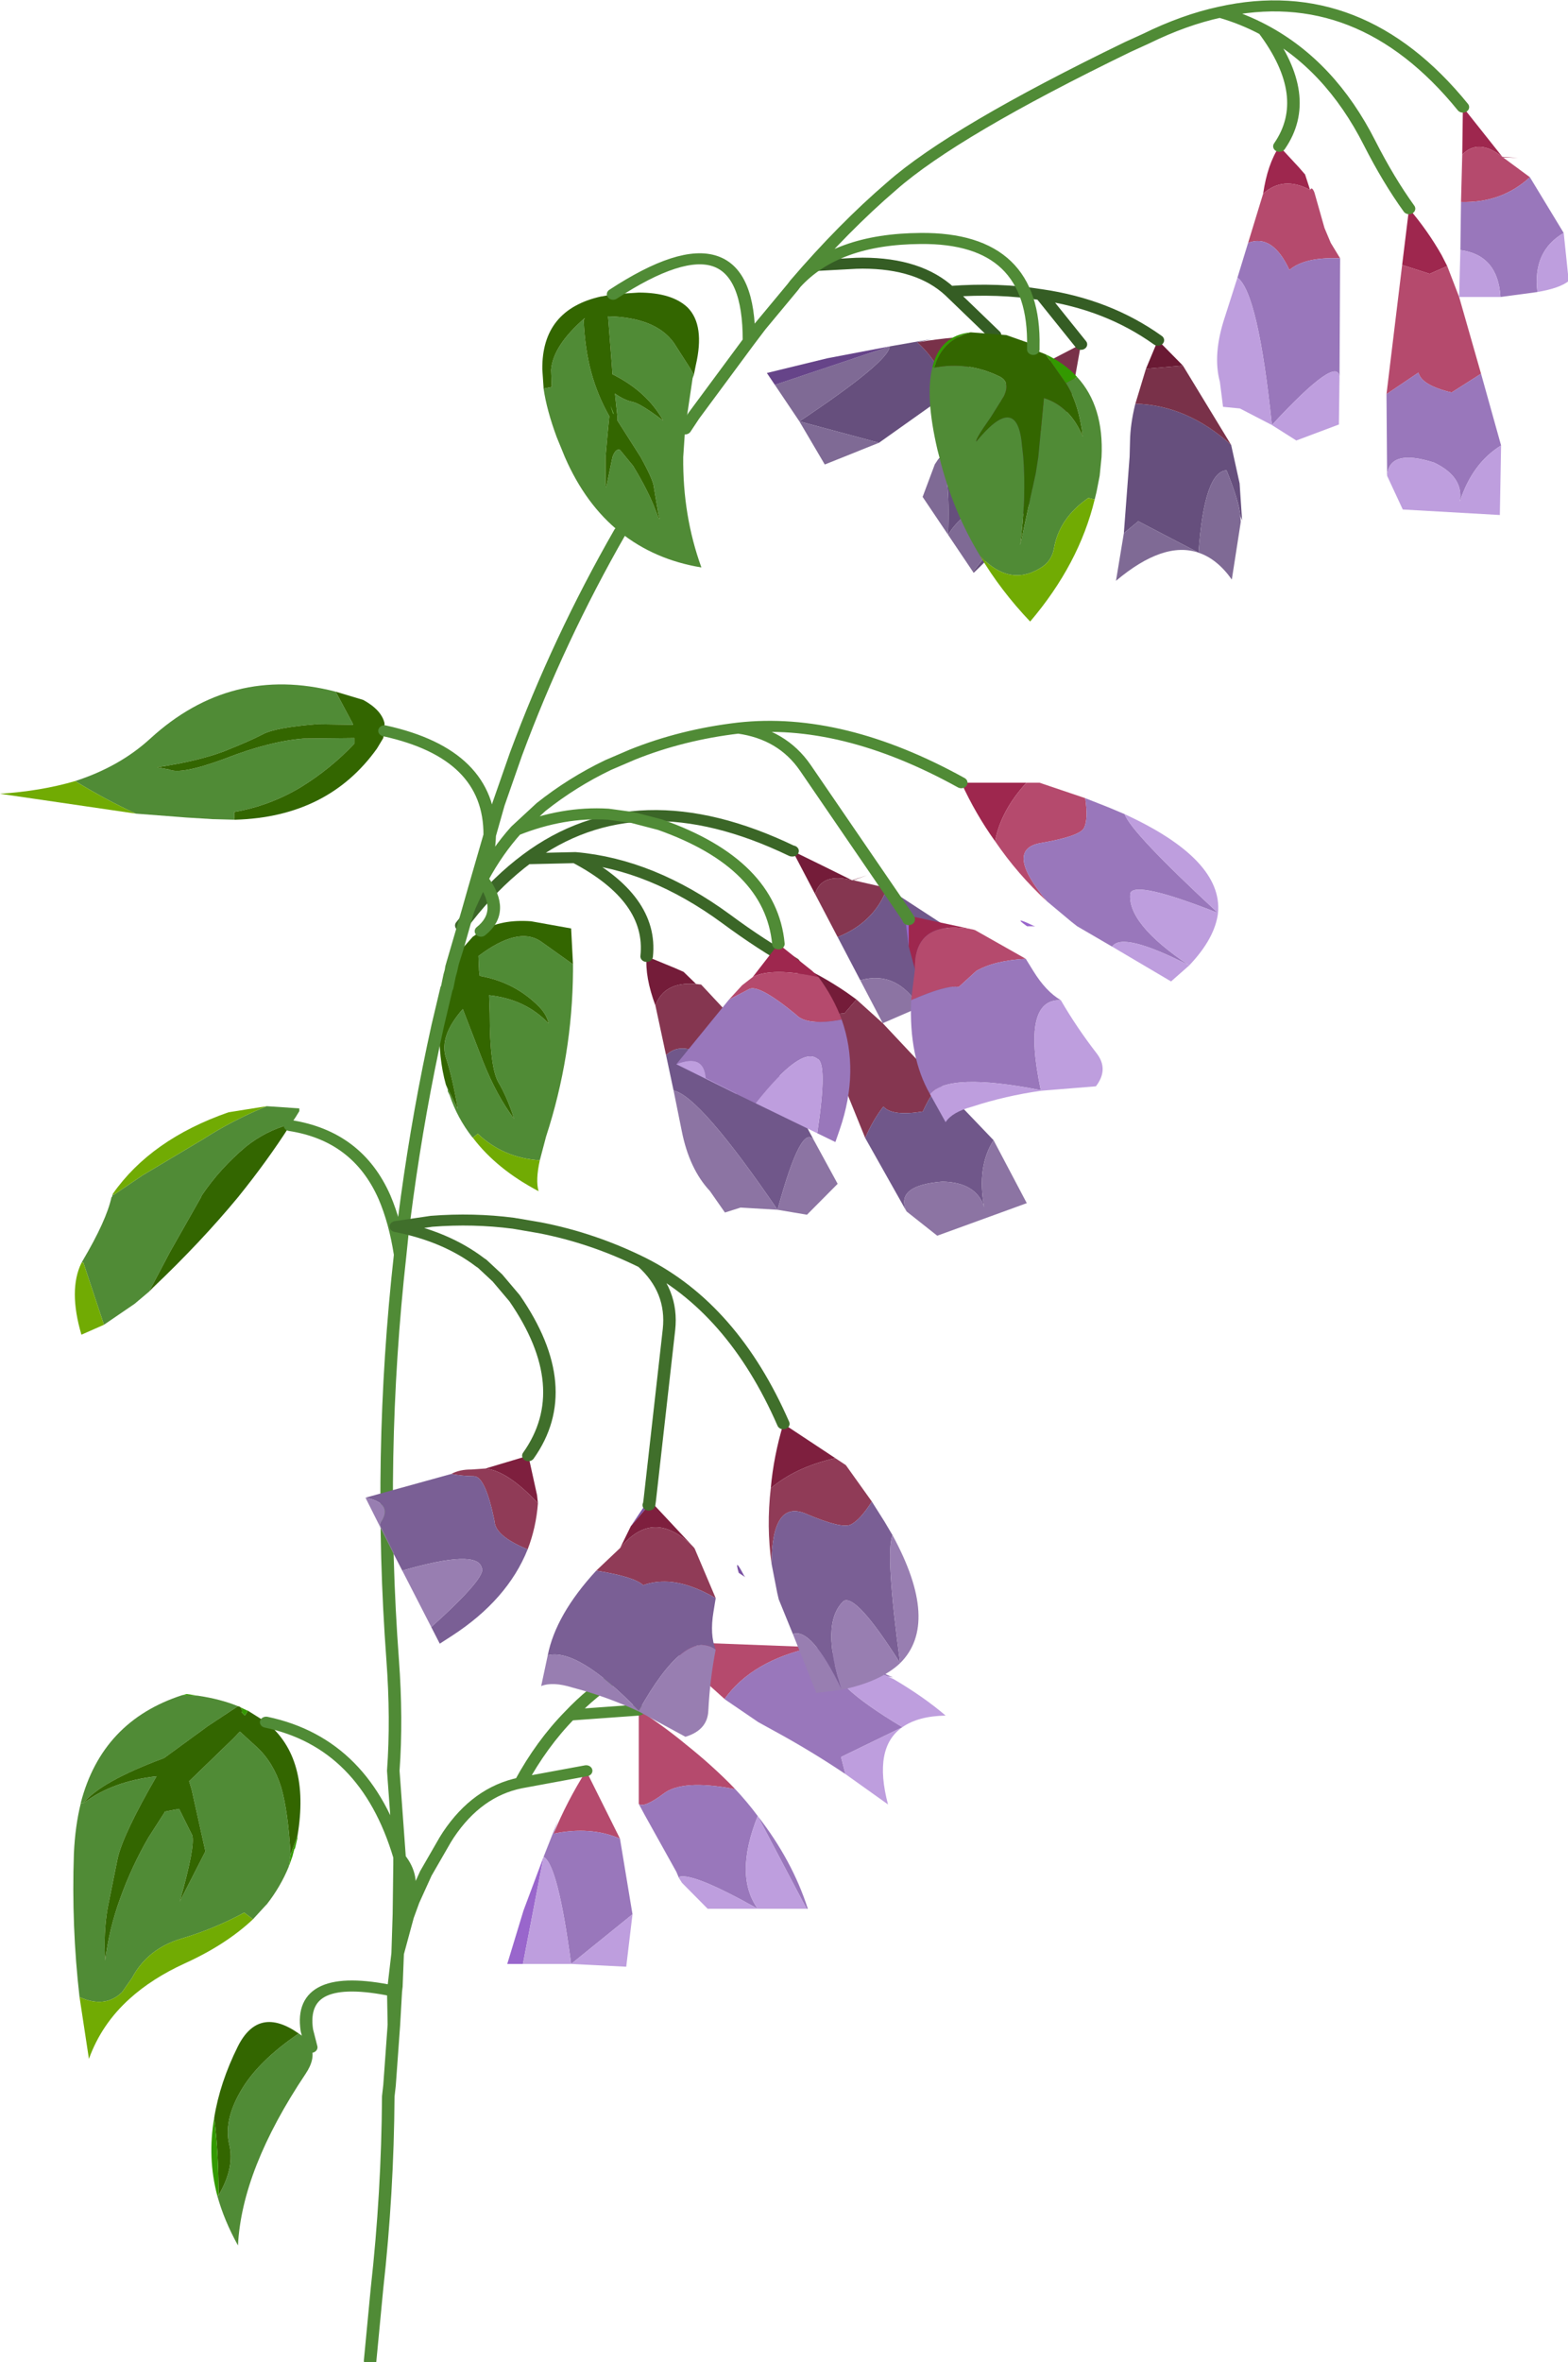 <svg viewBox="0 0 27.292 41.083" xmlns="http://www.w3.org/2000/svg" xmlns:xlink="http://www.w3.org/1999/xlink"><g transform="translate(-272.46 -163.97)"><use transform="matrix(.218 0 0 .192 280.38 178.06)" width="45.65" height="38.55" xlink:href="#a"/><use transform="matrix(.111 .165 -.187 .097 290.51 166.46)" width="42" height="29.55" xlink:href="#b"/><use transform="matrix(.218 0 0 .192 272.46 163.98)" width="125.25" height="214.3" xlink:href="#c"/><use transform="matrix(.174 .115 -.13 .153 280.55 183.73)" width="56.55" height="38.15" xlink:href="#d"/></g><defs><g id="a"><path d="M3.9-15.8q2.35 1.3 4.75 2.65l1.2-.45-1.1.45h-.1q-2.45-.7-2.95 1.25l-1.8-3.9M5.75-.85 4-5.65Q6.2-4.55 8.2-3l.8.65-.95 1.25-2.3.25m-13.5-5.4L-5.5-5.2l.7.35 1 1.1Q-6.35-4-7.05-1.8q-.85-2.6-.7-4.45" fill="#741c39" fill-rule="evenodd" transform="translate(23.05 19.5)"/><path d="m8.75-13.15 2.7.7q-1 3.1-3.95 4.45l-1.8-3.9q.5-1.95 2.95-1.25h.1M11.1-.2l4.55 5.5q-.75 1-1.35 2.5-2.45.45-3.15-.45Q10.3 8.6 9.7 10.2L5.75-.85l2.3-.25L9-2.35 11.1-.2M-3.8-3.75l.4.05 2.1 2.55 1.05 1 1.3.9q-2.6 1.1-3.2 2.75-2.65-2.35-4.05-.8l-.85-4.5q.7-2.2 3.25-1.95" fill="#853650" fill-rule="evenodd" transform="translate(23.05 19.5)"/><path d="m11.45-12.45 4.6 3.4q-1.5 2.55.45 5.7l-2.45 1.7Q12.2-5 9.35-4.1H9.3L7.5-8q2.95-1.35 3.95-4.45m4.2 17.75 4.3 5.1q-1.35 2.4-.75 6.05-.65-2.25-3.35-2.3-3.8.35-2.85 2.7L9.7 10.2q.6-1.6 1.45-2.85.7.9 3.15.45.6-1.5 1.35-2.5M1.05.75l4.6 9.75q-1-1.95-2.95 6.2Q-3.5 6.4-5.6 5.9l-.6-3.2q1.4-1.55 4.05.8.6-1.65 3.2-2.75" fill="#70578a" fill-rule="evenodd" transform="translate(23.05 19.5)"/><path d="m16.05-9.05 2.3 3.7q-.4.9-1.85 2-1.95-3.15-.45-5.7m-2 7.4L11.1-.2 9.3-4.1h.05q2.85-.9 4.7 2.45m5.9 12.05 2.65 5.7-7.15 2.95-2.45-2.2q-.95-2.35 2.85-2.7 2.7.05 3.35 2.3-.6-3.65.75-6.05m-14.3.1 1.85 3.85-2.45 2.8-2.35-.45-2.95-.2-1.25.45L-2.7 15q-1.65-2-2.25-5.45L-5.6 5.9q2.1.5 8.3 10.8 1.95-8.15 2.95-6.2" fill="#8c74a3" fill-rule="evenodd" transform="translate(23.05 19.5)"/><path d="m-22.55-9.05.95-1.35q2.05-2.8 4.3-4.7 8.8-7.45 21.15-.7h.05M4-5.65q-2.6-1.65-5.4-4-5.95-4.95-12.05-5.55 6.2 3.7 5.7 8.95m-9.55-8.85 3.85-.1" fill="none" stroke="#3b6627" stroke-linecap="round" stroke-linejoin="round" transform="translate(23.05 19.5)"/></g><g id="b"><path d="M16.1-11.5q-1.25-.6-4.1-1.15-.8 1.6 5.3 5.75l-4.9 2.7.35 1.55L7-6.6l-1.2-.75q-1.3-.8-2.65-2.05l-.05-.05q2.2-3.5 7.1-4.7l3.35 1.2 3 1.55-.45-.1M3.9-1.35l1.85 2.5q2.75 4 4 8.4h-.1l-3.9-8.4q-1.9 5.4 0 8.4Q.65 6.3-.5 6.65l-.05.1-.05-.15-.15-.4L-3.3 1l-.45-.95q.4.4 1.95-.9Q-.3-2.2 3.85-1.3l.05-.05M-5.25 3.2l1 6.85-4.9 4.5q-1.05-9-2.2-9.7l1.15-3.3-.35 1.2q2.95-.7 5.3.45" fill="#664f7d" fill-rule="evenodd" transform="translate(21.25 14.75)"/><path d="M12.75-2.65 12.4-4.2l4.9-2.7q-6.1-4.15-5.3-5.75 2.85.55 4.1 1.15l.5.25 4.15 3.3q-2.2.05-3.45 1.05-2.35 1.85-1.15 7l-3.4-2.75m-3.1 12.2h-7.9L-.3 7.2l-.25-.45.05-.1q1.15-.35 6.25 2.9-1.9-3 0-8.4l3.9 8.4m-13.9.5-.5 4.75-4.4-.25H-13l1.65-9.7q1.15.7 2.2 9.7l4.9-4.5" fill="#7f6a95" fill-rule="evenodd" transform="translate(21.25 14.75)"/><path d="m.8-11.8-1.75-2.15 3-.55L.8-11.8" fill="#6a1a34" fill-rule="evenodd" transform="translate(21.25 14.75)"/><path d="M10.2-14.15q-4.9 1.2-7.1 4.7L.8-11.8l1.25-2.7 8.15.35M-3.75.05v-8.5L.05-5.3 3.9-1.35l-.05.05Q-.3-2.2-1.8-.85q-1.55 1.3-1.95.9m-4.2-3 2.7 6.15q-2.35-1.15-5.3-.45 1.05-2.9 2.6-5.7" fill="#793149" fill-rule="evenodd" transform="translate(21.25 14.75)"/><path d="M-13 14.55h-1.25l1.3-4.85 1.6-4.85-1.65 9.7" fill="#664489" fill-rule="evenodd" transform="translate(21.25 14.75)"/><path d="m-3.75-8.45-5.5.45q-2.25 2.6-3.95 6.15l5.25-1.1m-12.8 9.3 1.55-3.05.25-.45q2.3-3.9 5.75-4.7m12.25-12.1Q-5.8-12.15-9.25-8" fill="none" stroke="#355d24" stroke-linecap="round" stroke-linejoin="round" transform="translate(21.25 14.75)"/></g><g id="c"><path d="m54.2-110.75 3.15 4.5 1.25.1-1.2-.05-.05-.05q-1.9-1.7-3.2-.2l.05-4.3m-4.85 14.3.55-5.1q1.5 2 2.6 4.2l.45 1-1.4.7-2.2-.8m-9.8-10.75 1.55 1.9.5.65.4 1.4q-2.15-1.3-3.75.35.35-2.7 1.3-4.3m-25.4 57.65h5.2q-2.05 2.55-2.5 5.3-1.55-2.45-2.7-5.3m-4.4 12 5.35 1.3q-4.75-1-4.65 3.6l-.5-2.1v-2.45l-.2-.35m-10.2 2.6 2.7 2.45.5.55q-3.7-.9-5.25 0l2.05-3m-8.35 63.9 3-.55-1.25 2.7-1.75-2.15" fill="#9e274e" fill-rule="evenodd" transform="translate(62.6 120.4)"/><path d="m57.4-106.2 2.15 1.8q-2.25 2.35-5.5 2.25l.1-4.3q1.3-1.5 3.2.2l.05.05m-3.5 12.65 1.75 6.95-2.35 1.7q-2.4-.65-2.65-1.8l-2.55 1.95 1.25-11.7 2.2.8 1.4-.7.95 2.8m-11.9-9.7q.15-.35.35.25l.8 3.2.5 1.35.75 1.4q-2.8-.15-4.05 1.05-1.35-3.3-3.3-2.45l1.2-4.45q1.6-1.65 3.75-.35m-22.65 53.7h1.05l3.65 1.4q.25 1.9-.1 2.7-.35.75-3.4 1.35-3.05.55.45 5.3-2.35-2.45-4.15-5.45.45-2.75 2.5-5.3m-4.25 13.3.15.05 4.05 2.6q-2.5.15-3.95 1.1l-1.4 1.45q-1-.2-3.8 1.2l.3-2.8q-.1-4.6 4.65-3.6m-12.35 4.3q1.2 1.85 1.85 3.85-2.8.6-3.65-.45-3-2.8-3.75-2.3l-1.6.95 1.05-1.3.85-.75q1.55-.9 5.25 0M-5.8 28.4l8.15.35q-4.9 1.2-7.1 4.7l-2.3-2.35 1.25-2.7m-5.8 14.55v-8.5q2.05 1.5 3.8 3.15 2.1 1.9 3.85 3.95l-.05.05q-4.15-.9-5.65.45-1.55 1.3-1.95.9m-6.8 2.7q1.05-2.9 2.6-5.7l2.7 6.15q-2.35-1.15-5.3-.45" fill="#b54a6d" fill-rule="evenodd" transform="translate(62.6 120.4)"/><path d="m54.2-110.75-.1-.05.1.05m-44.25 76-.3-2.8h.1l.2.35v2.45m10.1-1.8h-.65q-1.25-1 .5-.05l.15.05m-40.9 94h-1.25l1.3-4.85 1.6-4.85-1.65 9.7" fill="#96c" fill-rule="evenodd" transform="translate(62.6 120.4)"/><path d="m59.55-104.4 2.7 5.05q-2.5 1.65-2.1 5.35l-2.95.45q-.2-3.8-3.2-4.25l.05-4.35q3.25.1 5.5-2.25m-3.9 17.8 1.6 6.5q-2.3 1.6-3.3 5.1.35-2.25-2.05-3.55-3.6-1.3-3.75 1.2l-.05-7.4 2.55-1.95q.25 1.15 2.65 1.8l2.35-1.7M44.4-97.05l-.05 10.8q-.1-2.2-5.4 4.3-1.1-12-2.75-13.35l.85-3.15Q39-99.3 40.35-96q1.25-1.2 4.05-1.05m-20.35 48.9 1.9.85 1.25.6q.5 1.65 7.45 8.95-6.6-2.95-7-1.8-.3 2.75 4.7 6.55-5.35-3.1-6.15-1.7l-2.8-1.85-.45-.4L21-38.8q-3.5-4.75-.45-5.3 3.05-.6 3.4-1.35.35-.8.1-2.7M19.3-33.6l.6 1.1q1 1.85 2.2 2.65-3.15-.15-1.6 8.15-7.35-1.65-8.85.35-1.7-3.35-1.5-8.5 2.8-1.4 3.8-1.2l1.4-1.45q1.45-.95 3.95-1.1M4.6-28.1q1.45 4.65-.15 9.95L4.1-17l-1.45-.8q.85-6.4 0-6.75-1.3-1.15-4.9 4v.05l-1.55-.85v-.05l-2.45-1.4q-.15-2.25-2.35-1.25l4.2-5.85 1.6-.95q.75-.5 3.75 2.3.85 1.05 3.65.45M2.35 28.75q1.7.45 3.35 1.2l3 1.55-.45-.1q-1.25-.6-4.1-1.15-.8 1.6 5.3 5.75l-4.9 2.7.35 1.55q-2.75-2.1-5.75-3.95l-1.2-.75-2.65-2.05-.05-.05q2.2-3.5 7.1-4.7m-6.3 12.8q1 1.2 1.85 2.5 2.75 4 4 8.4h-.1l-3.9-8.4q-1.9 5.4 0 8.4-5.1-3.25-6.25-2.9l-.05.1-.05-.15-.15-.4-2.55-5.2-.45-.95q.4.4 1.95-.9 1.5-1.35 5.65-.45l.05-.05m-15.25 6.2 1.15-3.3-.35 1.2q2.95-.7 5.3.45l1 6.85-4.9 4.5q-1.05-9-2.2-9.7" fill="#97b" fill-rule="evenodd" transform="translate(62.6 120.4)"/><path d="m62.25-99.35.4 4.35q-.7.65-2.5 1-.4-3.7 2.1-5.35m-5.05 5.8h-3.3l.1-4.25q3 .45 3.2 4.25m.05 13.45-.1 6.3-7.75-.5-1.25-3.05q.15-2.5 3.75-1.2 2.4 1.3 2.05 3.55 1-3.5 3.3-5.1m-12.9-6.15L44.3-82l-3.4 1.45-1.95-1.4-2.55-1.5-1.35-.15-.25-2.25q-.6-2.5.4-5.9l1-3.55q1.65 1.35 2.75 13.35 5.3-6.5 5.4-4.3M27.2-46.7q7.85 4.1 7.45 8.95-.25 2.3-2.3 4.75l-1.45 1.45-4.7-3.15q.8-1.4 6.15 1.7-5-3.8-4.7-6.55.4-1.15 7 1.8-6.95-7.3-7.45-8.95m-5.1 16.85q1.25 2.45 2.85 4.8 1 1.45-.05 3l-4.35.4Q17.7-21.2 15-20.2q-1.6.5-2.1 1.4l-1.25-2.55q1.5-2 8.85-.35-1.55-8.3 1.6-8.15M2.65-17.8l-4.9-2.7v-.05q3.6-5.15 4.9-4 .85.35 0 6.75m-6.45-3.55-4.8-2.7q2.2-1 2.35 1.25l2.45 1.4v.05M8.25 31.4l.5.25q2.4 1.6 4.15 3.3Q10.7 35 9.45 36 7.1 37.85 8.3 43l-3.4-2.75-.35-1.55 4.9-2.7q-6.1-4.15-5.3-5.75 2.85.55 4.1 1.15M1.8 52.45h-7.9l-2.05-2.35-.25-.45.05-.1q1.15-.35 6.25 2.9-1.9-3 0-8.4l3.9 8.4m-13.9.5-.5 4.75-4.4-.25h-3.85l1.65-9.7q1.15.7 2.2 9.7l4.9-4.5" fill="#be9ede" fill-rule="evenodd" transform="translate(62.6 120.4)"/><path d="M12-87.15q2.65-.6 5.2.8.9.5.35 1.8l-1.05 1.9q-1.25 2-1.15 2.2 3.1-4.3 3.6-.15l.15 1.55q.25 3.6-.25 8l1.25-6.55.2-1.45.45-5.35q2.1.75 3.1 3.5-.3-3-1.35-4.85l.9-.55q2.15 2.65 1.95 7.25l-.15 1.7-.25 1.45-.15.7-.5-.15q-2.35 1.85-2.75 4.6-.2 1.2-1.15 1.8-2.45 1.65-4.75-1.15-2.2-4.1-3.25-8.95l-.15-.65q-1-4.85-.4-7.5l.15.05M-16.85-33.1v.6q-.05 7.7-2.15 15l-.5 2.15q-2.9-.2-4.95-2.4l-.4.35-.05-.05q-1.2-1.75-1.8-3.8l-.15-.35v-.15l-.15-.45.95 2.2q-.4-2.75-.95-4.65-.55-1.95 1.35-4.4l1.6 4.7q1.1 3.15 2.5 5.25-.55-1.95-1.25-3.3t-.7-6.25l-.05-1.65q2.9.35 4.75 2.55-.15-.8-.75-1.5-1.95-2.25-4.75-2.8l-.05-.45-.05-1.35q3.15-2.7 4.95-1.35l2.6 2.1m-2.35-52.15.65-.15-.05-1.55q.15-2.2 2.7-4.7l-.1.2q.1 2.6.6 4.7t1.45 4L-14.1-81l-.15 1.95v2.4l.05.35.5-2.75q.25-.8.6-.65l1.05 1.45q1.2 2.25 1.75 3.9t.25.35l-.35-2.35q-.05-.65-1.05-2.7l-1.85-3.3v-.3l-.2-2.15q.75.6 1.4.75t2.45 1.7q-1.3-2.65-4.05-4.2l-.05-.85-.3-4.4q3.8.1 5.25 2.4l1.3 2.3.3.6-.1.3-.6 4.6-.15 2.55q-.05 5.3 1.45 10-3.75-.7-6.5-3.2t-4.4-6.8l-.65-1.8q-.8-2.45-1.05-4.4M-35.8-57.8l1.25 2.65.05.1.1.25-2.95-.05q-3.25.3-4.25.9t-3.1 1.55q-2.1.9-5.35 1.45l.95.2q.95.5 4.5-1 3.5-1.55 6.2-1.8l4.1-.05v.5q-1.9 2.3-4.35 4-2.45 1.65-5.25 2.2v.7l-1.65-.05h-.05l-2.15-.15-.55-.05-3.45-.3q-2.4-1.25-4.85-2.95 3.55-1.3 6-3.85 6.45-6.7 14.8-4.25m-5.5 37.55 2.6.2v.25l-.3.55-.45.75-.05-.1q-1.9.6-3.45 2-2.1 2-3.55 4.45l-.05.15L-49-7.1l-1.7 3.65-1.15 1.1-2.45 1.9-1.65-5.65-.15.05.1-.2q1.9-3.65 2.3-5.75l.05-.05.05-.25.05.1 2.35-1.8 4.8-3.25q2.4-1.75 5.1-3m1.9 67.8-.15 1.1q-.65 1.8-1.75 3.4l-.05.05-1.05 1.3-.7-.6q-2.35 1.45-5 2.35-2.7.9-3.95 3.55l-.8 1.3q-1.35 1.5-3.4.45-.65-6.4-.45-13 .1-2.5.55-4.55h.2q2.3-2 5.85-2.45-2.65 5.2-3.1 7.4l-.8 4.5q-.35 2.25-.2 4.8.3-2.85 1.2-5.65.9-2.85 2.25-5.5l1.3-2.3v-.05l1.15-.25 1.05 2.4q.25 1-1 6l2.05-4.55-1.1-5.6-.2-.75 3.55-3.9.5-.6 1.4 1.45q1.3 1.4 1.9 3.6.55 2.15.75 6.1m-8.65-14.45 1.25.05q1.8.3 3.2.95l-2.4 1.8-3.5 2.9q-5.1 2.15-6.45 4.1l-.2-.05q1.7-7.4 8.1-9.75m2.9 45.3q1.3-2.5.85-4.6-.45-2.15.9-4.8 1.35-2.7 4.65-5.25l.2.15q.55.5.8 1.1.35 1.05-.45 2.4-5.1 8.65-5.4 15.55-1.1-2.25-1.65-4.5l.1-.05" fill="#508b36" fill-rule="evenodd" transform="translate(62.6 120.4)"/><path d="M22.5-85.75q1.05 1.85 1.35 4.85-1-2.75-3.1-3.5l-.45 5.35-.2 1.45-1.25 6.55q.5-4.4.25-8l-.15-1.55q-.5-4.15-3.6.15-.1-.2 1.15-2.2l1.05-1.9q.55-1.3-.35-1.8-2.55-1.4-5.2-.8.6-2.5 2.9-3.2l2.85.25 1.75.7.4.35v.25l1 .45 1.6 2.6M-24.2-36.1q1.6-1.1 4-.9l3.2.65.15 3.25-2.6-2.1q-1.8-1.35-4.95 1.35l.05 1.35.05.45q2.8.55 4.75 2.8.6.7.75 1.5-1.85-2.2-4.75-2.55l.05 1.65q0 4.9.7 6.25t1.25 3.3q-1.4-2.1-2.5-5.25l-1.6-4.7q-1.9 2.45-1.35 4.4.55 1.9.95 4.65l-.95-2.2q-.6-2.45-.5-5.35l.55-3.35.05-.1.2-1.1.1-.4.15-.75.35-.75 1.25-1.6.65-.5m17-50.4-.3-.6-1.3-2.3q-1.45-2.3-5.25-2.4l.3 4.4.05.85q2.75 1.55 4.05 4.2-1.8-1.55-2.45-1.7t-1.4-.75l.2 2.15v.3l1.85 3.3q1 2.05 1.05 2.7l.35 2.35q.3 1.3-.25-.35t-1.75-3.9l-1.05-1.45q-.35-.15-.6.65l-.5 2.75-.05-.35v-2.4l.15-1.95.15-1.75q-.95-1.9-1.45-4t-.6-4.7l.1-.2q-2.55 2.5-2.7 4.7l.05 1.55-.65.15v-.1l-.1-1.65q-.05-5.4 4.7-6.6h.05l.9-.2 2.05-.15q2.65 0 3.9 1.35 1.4 1.6.65 5.25l-.15.85m-6.45 3.5.05.05-.25-.75.2.7M-35.8-57.8l2.2.75q1.45.9 1.7 2.1v.7l-.1.65-.05.1-.45.85q-3.9 6.2-11.3 6.45h-.1v-.7q2.8-.55 5.25-2.2 2.45-1.7 4.35-4v-.5l-4.1.05q-2.7.25-6.2 1.8-3.55 1.5-4.5 1l-.95-.2q3.25-.55 5.35-1.45 2.1-.95 3.1-1.55t4.25-.9l2.95.05-.1-.25-.05-.1-1.25-2.65M-50.7-3.45-49-7.1l2.45-4.9.05-.15q1.45-2.45 3.55-4.45 1.55-1.4 3.45-2l.05.1q-1.8 3.2-4.15 6.5-2.95 4.05-6.8 8.2l-.3.35m11.3 51q-.2-3.95-.75-6.1-.6-2.2-1.9-3.6l-1.4-1.45-.5.6-3.55 3.9.2.75 1.1 5.6-2.05 4.55q1.25-5 1-6l-1.05-2.4-1.15.25v.05l-1.3 2.3q-1.35 2.65-2.25 5.5-.9 2.8-1.2 5.65-.15-2.55.2-4.8l.8-4.5q.45-2.2 3.1-7.4-3.55.45-5.85 2.45 1.35-1.95 6.45-4.1l3.5-2.9 2.4-1.8.15.05.05.05q.2.3.1.45l.25.3.25-.45.05.05 1.4 1q3.55 3.25 2.5 10.3l-.55 1.7m.65 16.2q-3.3 2.55-4.65 5.25-1.35 2.65-.9 4.8.45 2.1-.85 4.6 0-3.95-.35-7 .45-3.2 1.9-6.5 1.65-3.7 4.85-1.15" fill="#360" fill-rule="evenodd" transform="translate(62.6 120.4)"/><path d="m12-87.15-.15-.05q.6-2.85 3.05-3.15-2.3.7-2.9 3.2m11.4.85-.9.55-1.6-2.6q1.5.8 2.5 2.05m-37.95-7.3h-.05.05m.9 10.6-.2-.7.25.75-.05-.05m-12.9 50.15.1-.4-.15.75-.1.4-.25 1.1.3-1.5.1-.35-.05.35.05-.35m-13 81.5.15-1.1.55-1.7v.2l-.2.95-.05.05-.15.65-.3.95m-16.4-5.75h-.2v-.05l.2.05m9.15-9.75-1.25-.05.35-.1.9.15m4 1.35-.25.45-.25-.3q.1-.15-.1-.45l.55.3h.05m-2.35 43.9-.1.05q-.8-3.45-.25-7.05.35 3.05.35 7" fill="#390" fill-rule="evenodd" transform="translate(62.6 120.4)"/><path d="M15.65-70.1q2.3 2.8 4.75 1.15.95-.6 1.15-1.8.4-2.75 2.75-4.6l.5.15q-1.25 5.85-5.15 11.05-2.35-2.8-4-5.95M-19.5-15.35q-.35 1.8-.1 2.8-3.35-2-5.25-4.85l.4-.35q2.05 2.2 4.95 2.4m-32.25-31.4-10.85-1.8q3.3-.25 6-1.15 2.45 1.7 4.85 2.95M-53.6-12.3q3.05-4.95 9.25-7.4l3.05-.55q-2.7 1.25-5.1 3L-51.2-14l-2.35 1.8-.05-.1m-2.5 6.25.15-.05 1.65 5.65-1.8.9q-1.05-4.05 0-6.5m-.15 66.5q2.05 1.05 3.4-.45l.8-1.3q1.25-2.65 3.95-3.55 2.65-.9 5-2.35l.7.6q-2.15 2.3-5.45 4-2.6 1.35-4.4 3.2-2.25 2.3-3.25 5.45l-.75-5.6" fill="#71ab03" fill-rule="evenodd" transform="translate(62.6 120.4)"/><path d="m27.45-116.2 1.45-.75q3.05-1.7 5.9-2.4 11.2-2.85 19.4 8.6m-4.3 9.2q-1.65-2.6-3.15-5.95-3.15-7.05-8.45-10.25 4 6.05 1.25 10.55m-4.75-12.15q1.85.6 3.5 1.6m-24.15 68.2q-9.55-6-17.8-4.95 3.5.55 5.35 3.6l8.05 13.35.2.35v.05m-10.4 2.2q-.6-7.25-9.45-10.8l-2.2-.65-1.95-.3q-3.6-.25-7.35 1.45l2-2.1q2.5-2.25 5.35-3.8l1.95-.95q3.95-1.8 8.45-2.4M-28.6 49.25l1.55-3.05.25-.45q2.3-3.9 5.75-4.7 1.7-3.55 3.95-6.15 3.45-4.15 8.3-5.95m-2.8 5.5-5.5.45m1.3 5.05-5.25 1.1M-13.65-93.8q10.9-8.1 10.85 4.25l.9-1.35 2.6-3.55.2-.3q3.85-5.1 7.7-8.85 4.95-4.95 18.85-12.6M19.9-88.8v-.25q.2-9.9-9-9.8-6.75.05-10 4.1m-22.3 49.5q-1.5 1.9-2.65 4.3l-.05.15q1.9 2.9-.1 4.7m-2.75 5.2-.7 3.35q-1.5 7.7-2.45 15.55l-.35 3-.2 2.2q-1.8 18.3-.6 36.7.35 5.35.05 10.05l.5 7.8v.1q1.2 1.7.6 3.7l-.65 1.4-.1 3.55.8-3.35.45-1.4 1-2.5M-7.9-81.6l.7-1.2 4.4-6.75m-29.1 35.3q8.45 2.1 8.4 9.45l.7-2.8 1.4-4.55q3.4-10.4 8.3-20.1M-39.45-18.5q5.4.95 7.55 6.5.85 2.25 1.25 5.2m6.6-34.15q.5-2.1.55-3.85l-1.25 4.9.6-.8.05-.1.05-.15m-.1.25.05-.1m-1 2.45v-.15l-.15.6.15-.45.95-2.35m-.6.8-.35 1.4m-1.35 5.25.35-1.25.85-3.4-1.3 5.05-.05.35-.1.4-.2 1.1-.05.1m.5-2.35-.15.75m-4.15 85.45.05-4.5v-.7q-2.7-10.3-10.65-12.2M-31 59.95l.05-.5v-.05l.1-2.9-.35 3.4.2.05-.15 3-.35 5.5-.1 1q-.05 8.75-.9 17.4l-.55 6.55m1.9-30.45-.05-3.05q-7.6-1.8-6.9 3.55l.35 1.55" fill="none" stroke="#508b36" stroke-linecap="round" stroke-linejoin="round" transform="translate(62.6 120.4)"/></g><g id="d"><path d="M-20.65-10.85q-3.6-.25-7.35 1.45l2-2.1q2.5-2.25 5.35-3.8" fill="none" stroke="#406f2b" stroke-linecap="round" stroke-linejoin="round" transform="translate(28.5 19.3)"/><path d="M10.25-8.4q-1.55-2.45-2.7-5.3h5.2q-2.05 2.55-2.5 5.3m-7.1 6.7L8.5-.4q-4.75-1-4.65 3.6l-.5-2.1v-2.45l-.2-.35M-7.05.9l2.7 2.45.5.55q-3.7-.9-5.25 0l2.05-3" fill="#7e1f3e" fill-rule="evenodd" transform="translate(28.5 19.3)"/><path d="M12.75-13.7h1.05l3.65 1.4q.25 1.9-.1 2.7-.35.75-3.4 1.35-3.05.55.45 5.3-2.35-2.45-4.15-5.45.45-2.75 2.5-5.3M8.5-.4l.15.05 4.05 2.6q-2.5.15-3.95 1.1-.9.6-1.4 1.45-1-.2-3.8 1.2l.3-2.8Q3.75-1.4 8.5-.4M-3.85 3.9Q-2.65 5.75-2 7.75q-2.8.6-3.65-.45-3-2.8-3.75-2.3-.75.55-1.6.95.3-.75 1.05-1.3l.85-.75q1.55-.9 5.25 0" fill="#903b57" fill-rule="evenodd" transform="translate(28.5 19.3)"/><path d="m17.45-12.3 1.9.85 1.25.6q.5 1.65 7.45 8.95-6.6-2.95-7-1.8-.3 2.75 4.7 6.55-5.35-3.1-6.15-1.7L16.8-.7l-.45-.4-1.95-1.85q-3.5-4.75-.45-5.3 3.05-.6 3.4-1.35.35-.8.1-2.7M12.7 2.25l.6 1.1q1 1.85 2.2 2.65-3.15-.15-1.6 8.15-7.35-1.65-8.85.35-1.7-3.35-1.5-8.5 2.8-1.4 3.8-1.2.5-.85 1.4-1.45 1.45-.95 3.95-1.1M-2 7.75q1.45 4.65-.15 9.95l-.35 1.15-1.45-.8q.85-6.4 0-6.75-1.3-1.15-4.9 4v.05l-1.55-.85v-.05l-2.45-1.4Q-13 10.8-15.2 11.8l4.2-5.85q.85-.4 1.6-.95.75-.5 3.75 2.3.85 1.05 3.65.45" fill="#7a5f95" fill-rule="evenodd" transform="translate(28.5 19.3)"/><path d="M20.6-10.85q7.85 4.1 7.45 8.95-.25 2.3-2.3 4.75L24.3 4.3l-4.7-3.15q.8-1.4 6.15 1.7-5-3.8-4.7-6.55.4-1.15 7 1.8-6.95-7.3-7.45-8.95M15.5 6q1.25 2.45 2.85 4.8 1 1.45-.05 3l-4.35.4q-2.85.45-5.55 1.45-1.6.5-2.1 1.4L5.05 14.5q1.5-2 8.85-.35-1.55-8.3 1.6-8.15M-3.95 18.05l-4.9-2.7v-.05q3.6-5.15 4.9-4 .85.35 0 6.75m-6.45-3.55-4.8-2.7q2.2-1 2.35 1.25l2.45 1.4v.05" fill="#987eb1" fill-rule="evenodd" transform="translate(28.5 19.3)"/><path d="m3.35 1.1-.3-2.8h.1l.2.35V1.1M12.8-.7q-1.25-1 .5-.05l.15.05h-.65" fill="#7a51a3" fill-rule="evenodd" transform="translate(28.5 19.3)"/><path d="M7.55-13.7q-9.55-6-17.8-4.95 3.5.55 5.35 3.6L3.15-1.7l.2.35v.05M-7.05.9q-.6-7.25-9.45-10.8l-2.2-.65-1.75-.3m0-4.55 1.75-.85q3.95-1.8 8.45-2.4" fill="none" stroke="#406f2b" stroke-linecap="round" stroke-linejoin="round" transform="translate(28.5 19.3)"/></g></defs></svg>